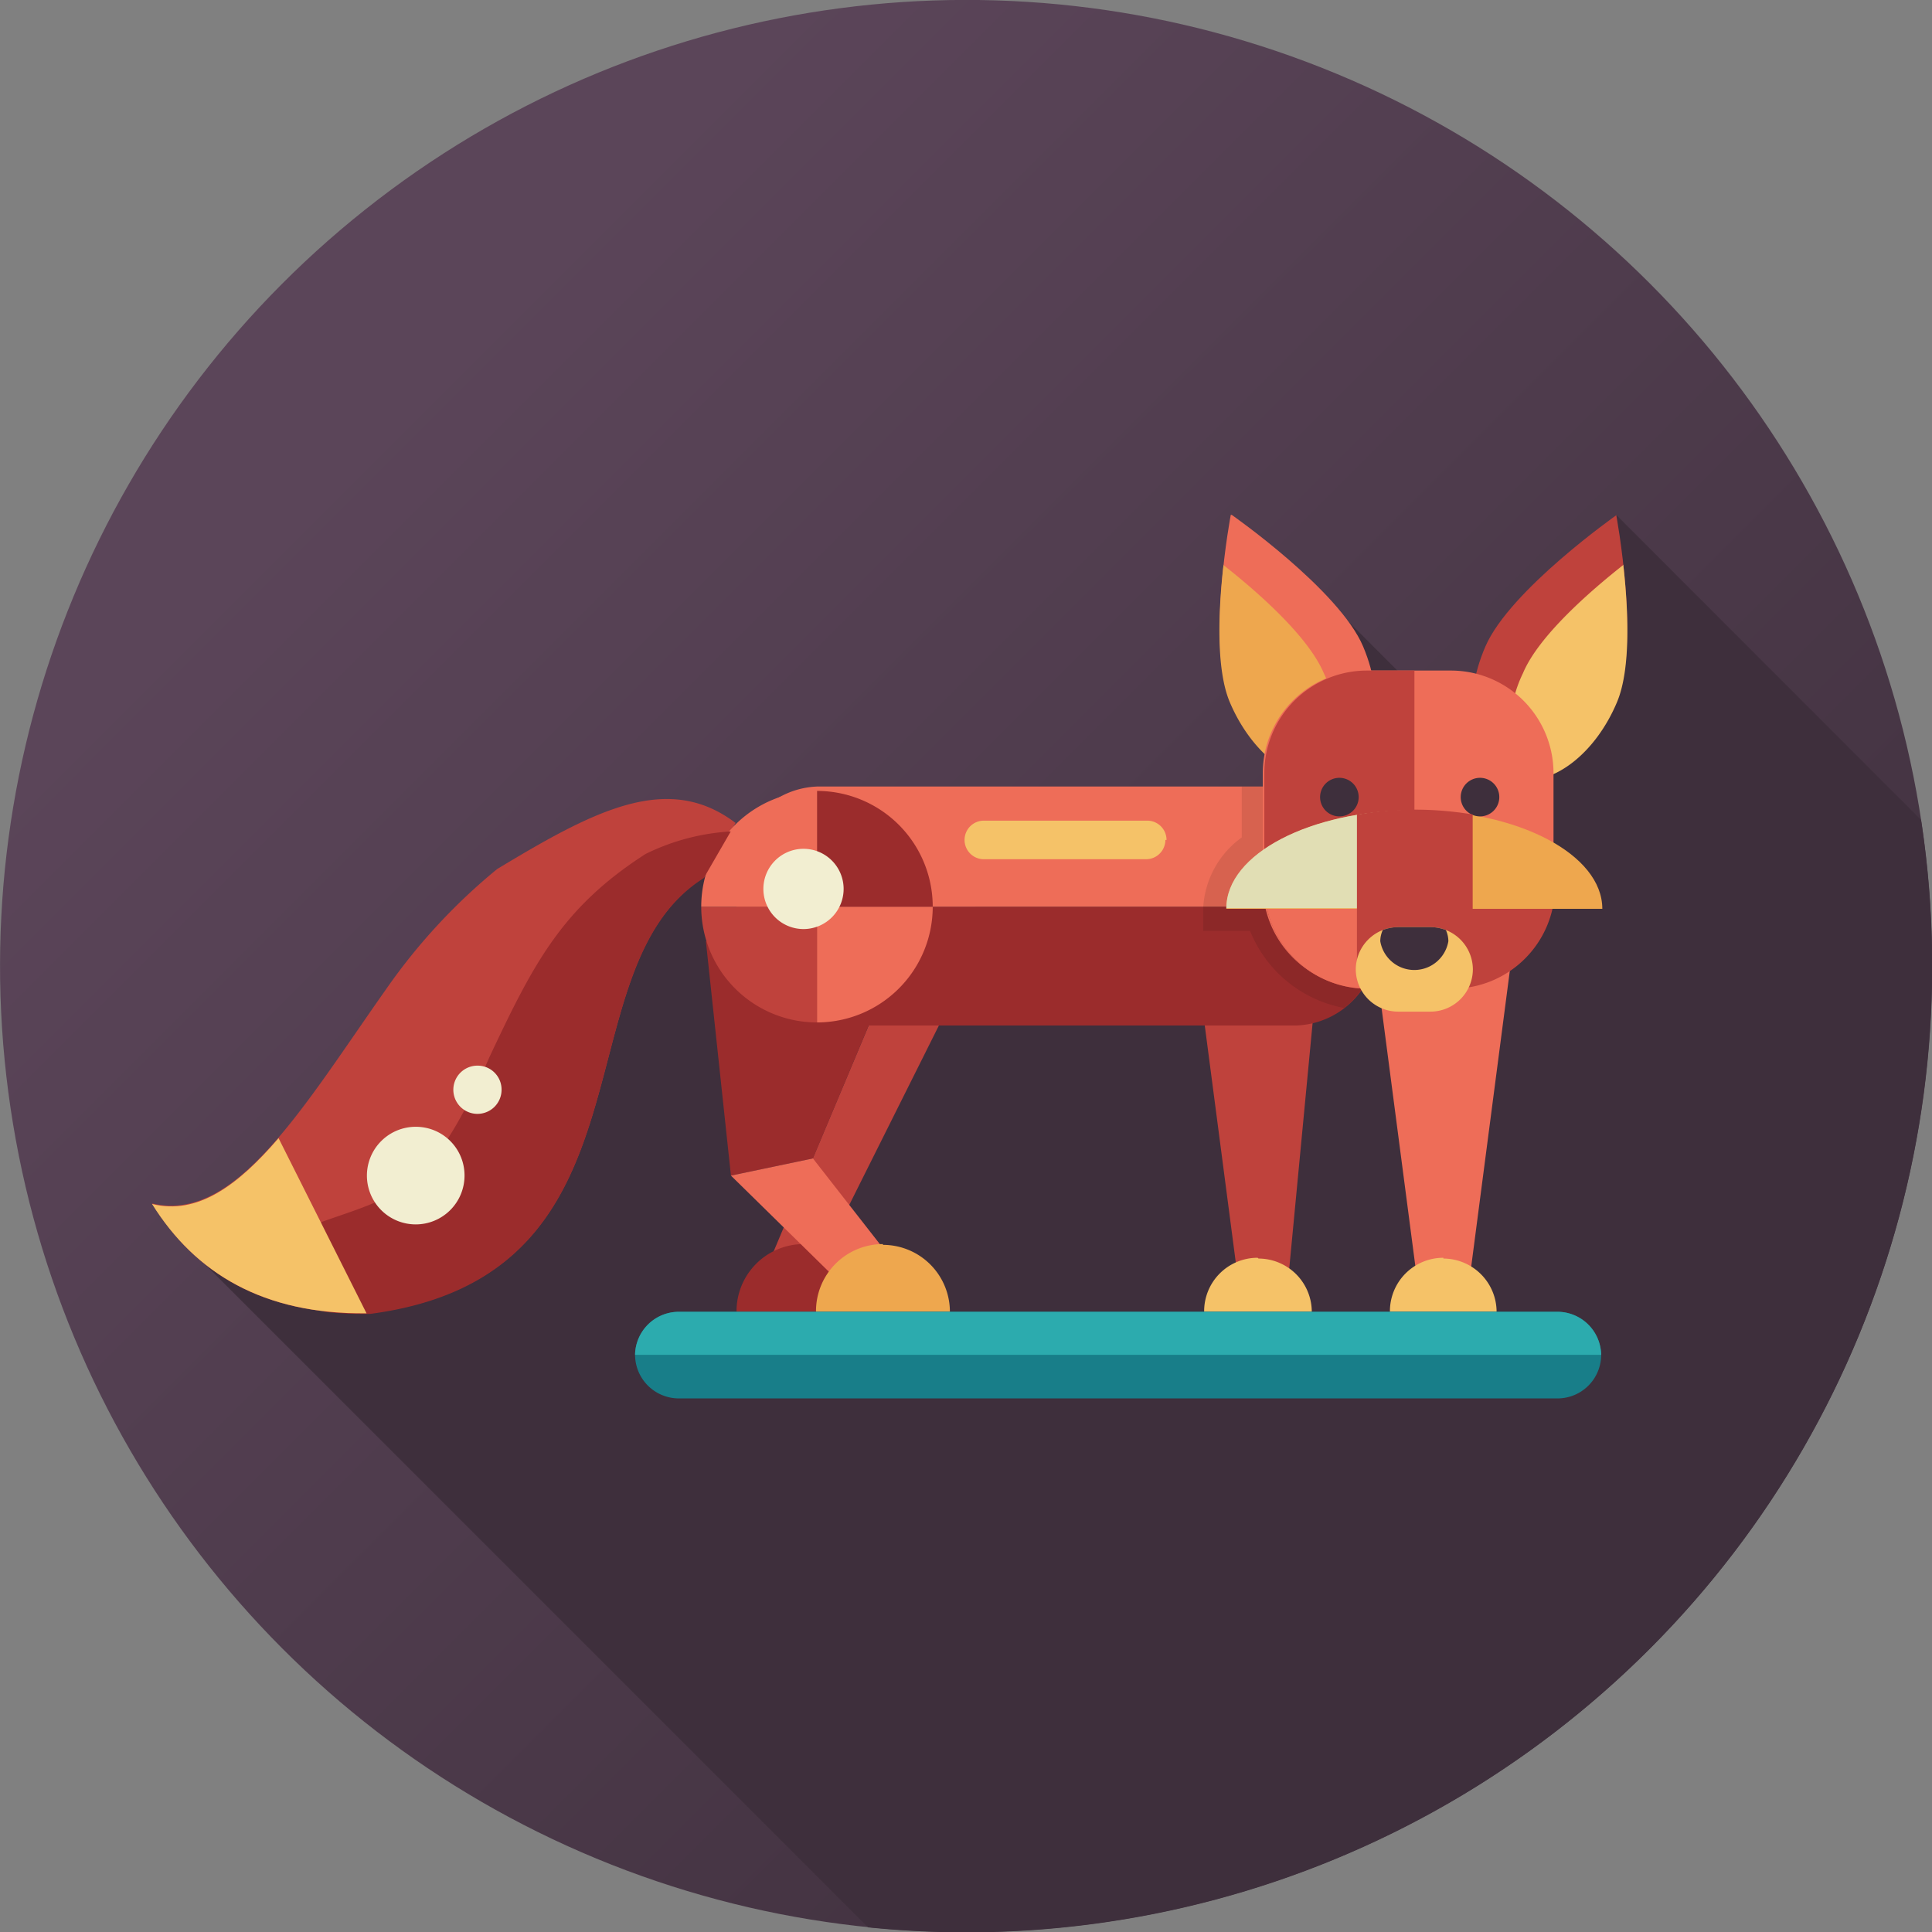<svg xmlns="http://www.w3.org/2000/svg" xmlns:xlink="http://www.w3.org/1999/xlink" viewBox="0 0 100.15 100.15"><rect x="0" y="0" width="100.15" height="100.15" fill="#808080" stroke="none"/><defs><style>.cls-1{isolation:isolate;}.cls-2{fill:url(#New_Gradient_Swatch_3);}.cls-14,.cls-3{fill:#3e2f3c;}.cls-10,.cls-4{fill:#bf423c;}.cls-11,.cls-12,.cls-14,.cls-16,.cls-17,.cls-18,.cls-4,.cls-6,.cls-7{fill-rule:evenodd;}.cls-5,.cls-7{fill:#9b2c2c;}.cls-6,.cls-8{fill:#ee6d58;}.cls-9{opacity:0.1;mix-blend-mode:multiply;}.cls-11,.cls-13{fill:#eea74e;}.cls-12,.cls-15{fill:#f5c268;}.cls-16{fill:#187e89;}.cls-17{fill:#2cabae;}.cls-18,.cls-20{fill:#f2eed1;}.cls-19{fill:#e1deb4;}</style><linearGradient id="New_Gradient_Swatch_3" x1="20.52" y1="20.52" x2="88.01" y2="88.01" gradientTransform="translate(77.18 -15.35) rotate(67.5)" gradientUnits="userSpaceOnUse"><stop offset="0" stop-color="#5b4559"/><stop offset="1" stop-color="#3e2f3c"/></linearGradient></defs><title>fox</title><g class="cls-1"><g id="レイヤー_2" data-name="レイヤー 2"><g id="Animals"><circle class="cls-2" cx="50.08" cy="50.08" r="50.08" transform="translate(-15.35 77.18) rotate(-67.5)"/><path class="cls-3" d="M100.15,50.08a49.82,49.82,0,0,0-.57-7.58L83.78,26.69l-2.47,6-5.43,5.52-6.07-6.08-4.26,2.6,2.78,9.11-13.55.65-10.05,6L36.32,43,21.56,56.49,9,63.91l36,36a50.67,50.67,0,0,0,5.11.26A50.07,50.07,0,0,0,100.15,50.08Z"/><polygon class="cls-4" points="48.67 53.16 45.03 53.16 38.8 67.97 41.27 67.97 48.67 53.16 48.67 53.16"/><path class="cls-5" d="M41.65,64.49A3.48,3.48,0,0,0,38.18,68h7a3.48,3.48,0,0,0-3.48-3.47Z"/><path class="cls-4" d="M36.51,45.47l1.62-2.81C34.62,40,30.82,42,25.77,45.05a30.7,30.7,0,0,0-5.68,6.12c-4.35,6.16-7.86,12.27-12.21,11.21,2.26,3.67,5.83,5.8,11.3,5.7,15.25-2,9.71-17.85,17.33-22.61Z"/><polygon class="cls-6" points="78.27 50.29 71.36 50.29 73.67 67.94 75.98 67.83 78.27 50.29 78.27 50.29"/><polygon class="cls-4" points="68.33 50.01 62.04 50.01 64.35 67.66 66.66 67.55 68.33 50.01 68.33 50.01"/><polygon class="cls-7" points="36.59 48.78 45.03 53.16 42.14 60.05 37.89 60.94 36.59 48.78 36.59 48.78"/><path class="cls-5" d="M38.18,48.7a4.34,4.34,0,0,0,4.23,4.46H67.16a4.34,4.34,0,0,0,4.22-4.46V47H38.18V48.7Z"/><path class="cls-8" d="M38.18,45.23a4.35,4.35,0,0,1,4.23-4.46H67.16a4.35,4.35,0,0,1,4.22,4.46V47H38.18V45.23Z"/><path class="cls-9" d="M71.38,48.7V45.23a4.35,4.35,0,0,0-4.22-4.46H64.37v2.64a4.81,4.81,0,0,0-2,3.67v1.17h2.43a6.54,6.54,0,0,0,4.88,4A4.54,4.54,0,0,0,71.38,48.7Z"/><path class="cls-8" d="M42.35,47v6a6,6,0,0,0,6-6Z"/><path class="cls-10" d="M42.35,47h-6a6,6,0,0,0,6,6V47Z"/><path class="cls-5" d="M42.35,47h6a6,6,0,0,0-6-6v6Z"/><path class="cls-8" d="M42.35,47h-6a6,6,0,0,1,6-6v6Z"/><path class="cls-6" d="M63.8,26.69s-1.29,6.77,0,9.71,3.78,4.67,5.67,3.87,2.43-3.83,1.19-6.76-6.81-6.82-6.81-6.82Z"/><path class="cls-11" d="M63.42,29.3c-.25,2.23-.41,5.35.33,7.1,1.11,2.62,3.25,4.28,5,4a6.67,6.67,0,0,0-.13-5.51c-.82-1.93-3.49-4.26-5.24-5.63Z"/><path class="cls-4" d="M83.78,26.69s1.28,6.77,0,9.71-3.77,4.67-5.67,3.87S75.73,36.44,77,33.51s6.81-6.82,6.81-6.82Z"/><path class="cls-12" d="M84.15,29.3c.25,2.23.41,5.35-.33,7.1-1.1,2.62-3.24,4.28-5,4a6.6,6.6,0,0,1,.13-5.51c.81-1.93,3.49-4.26,5.23-5.63Z"/><path class="cls-6" d="M75.23,34.76H70.77a5.32,5.32,0,0,0-5.31,5.3v5.83a5.33,5.33,0,0,0,5.31,5.31h4.46a5.32,5.32,0,0,0,5.3-5.31V40.06a5.32,5.32,0,0,0-5.3-5.3Z"/><path class="cls-4" d="M73.32,34.76H70.85a5.32,5.32,0,0,0-5.31,5.3v5.83a5.33,5.33,0,0,0,5.31,5.31h2.47V34.76Z"/><path class="cls-4" d="M65.55,46a5.32,5.32,0,0,0,5.3,5.25h4.46A5.32,5.32,0,0,0,80.61,46Z"/><path class="cls-6" d="M65.55,46a5.32,5.32,0,0,0,5.3,5.25h2.47V46Z"/><path class="cls-13" d="M73.31,42c-5.38,0-9.74,2.29-9.74,5.11H83.06c0-2.82-4.36-5.11-9.75-5.11Z"/><path class="cls-14" d="M69.43,40.32a1,1,0,1,0,1,1,1,1,0,0,0-1-1Z"/><path class="cls-14" d="M76.72,40.32a1,1,0,1,0,1,1,1,1,0,0,0-1-1Z"/><polygon class="cls-6" points="37.89 60.94 42.14 60.05 47.78 67.27 44.39 67.32 37.89 60.94 37.89 60.94"/><path class="cls-13" d="M45.77,64.49A3.47,3.47,0,0,0,42.3,68h6.94a3.47,3.47,0,0,0-3.47-3.47Z"/><path class="cls-15" d="M65.19,65.2A2.77,2.77,0,0,0,62.42,68H68a2.77,2.77,0,0,0-2.76-2.76Z"/><path class="cls-15" d="M74.82,65.2A2.77,2.77,0,0,0,72.05,68h5.53a2.77,2.77,0,0,0-2.76-2.76Z"/><path class="cls-16" d="M35.19,68H80.72A2.27,2.27,0,0,1,83,70.23h0a2.26,2.26,0,0,1-2.26,2.26H35.19a2.27,2.27,0,0,1-2.27-2.26h0A2.27,2.27,0,0,1,35.19,68Z"/><path class="cls-17" d="M35.19,68H80.72A2.27,2.27,0,0,1,83,70.23H32.92A2.27,2.27,0,0,1,35.19,68Z"/><path class="cls-7" d="M36.51,45.47l1.37-2.37a11.49,11.49,0,0,0-4.42,1.17c-4.35,2.8-5.81,5.69-8.1,10.55-3,7-4.78,7.14-8.71,8.53L16.81,68a18,18,0,0,0,2.37.11c15.25-2,9.71-17.85,17.33-22.61Z"/><path class="cls-12" d="M14.44,59c-2.12,2.47-4.22,4-6.56,3.41C10.12,66,13.65,68.14,19,68.08L14.44,59Z"/><path class="cls-18" d="M24.08,60.94a2.53,2.53,0,1,1-2.52-2.53A2.52,2.52,0,0,1,24.08,60.94Z"/><path class="cls-18" d="M26,56.49a1.25,1.25,0,1,1-1.24-1.25A1.24,1.24,0,0,1,26,56.49Z"/><path class="cls-19" d="M63.57,47.08h9.74V42C67.93,42,63.57,44.26,63.57,47.08Z"/><path class="cls-4" d="M76.34,42.22a18.31,18.31,0,0,0-3-.25,17.24,17.24,0,0,0-3,.26v8.26h6V42.22Z"/><path class="cls-12" d="M72.47,48.06h1.69a2.2,2.2,0,0,1,2.19,2.19h0a2.2,2.2,0,0,1-2.19,2.19H72.47a2.2,2.2,0,0,1-2.19-2.19h0a2.2,2.2,0,0,1,2.19-2.19Z"/><path class="cls-14" d="M72.47,48.06h1.69a2.31,2.31,0,0,1,.79.15,1.41,1.41,0,0,1,.13.58,1.79,1.79,0,0,1-3.53,0,1.41,1.41,0,0,1,.13-.58,2.31,2.31,0,0,1,.79-.15Z"/><path class="cls-12" d="M60.41,43.54a1,1,0,0,1-1,1H51a1,1,0,0,1-1-1h0a1,1,0,0,1,1-1h8.47a1,1,0,0,1,1,1Z"/><path class="cls-20" d="M43.73,46A2.08,2.08,0,1,1,41.65,44,2.08,2.08,0,0,1,43.73,46Z"/></g></g></g></svg>